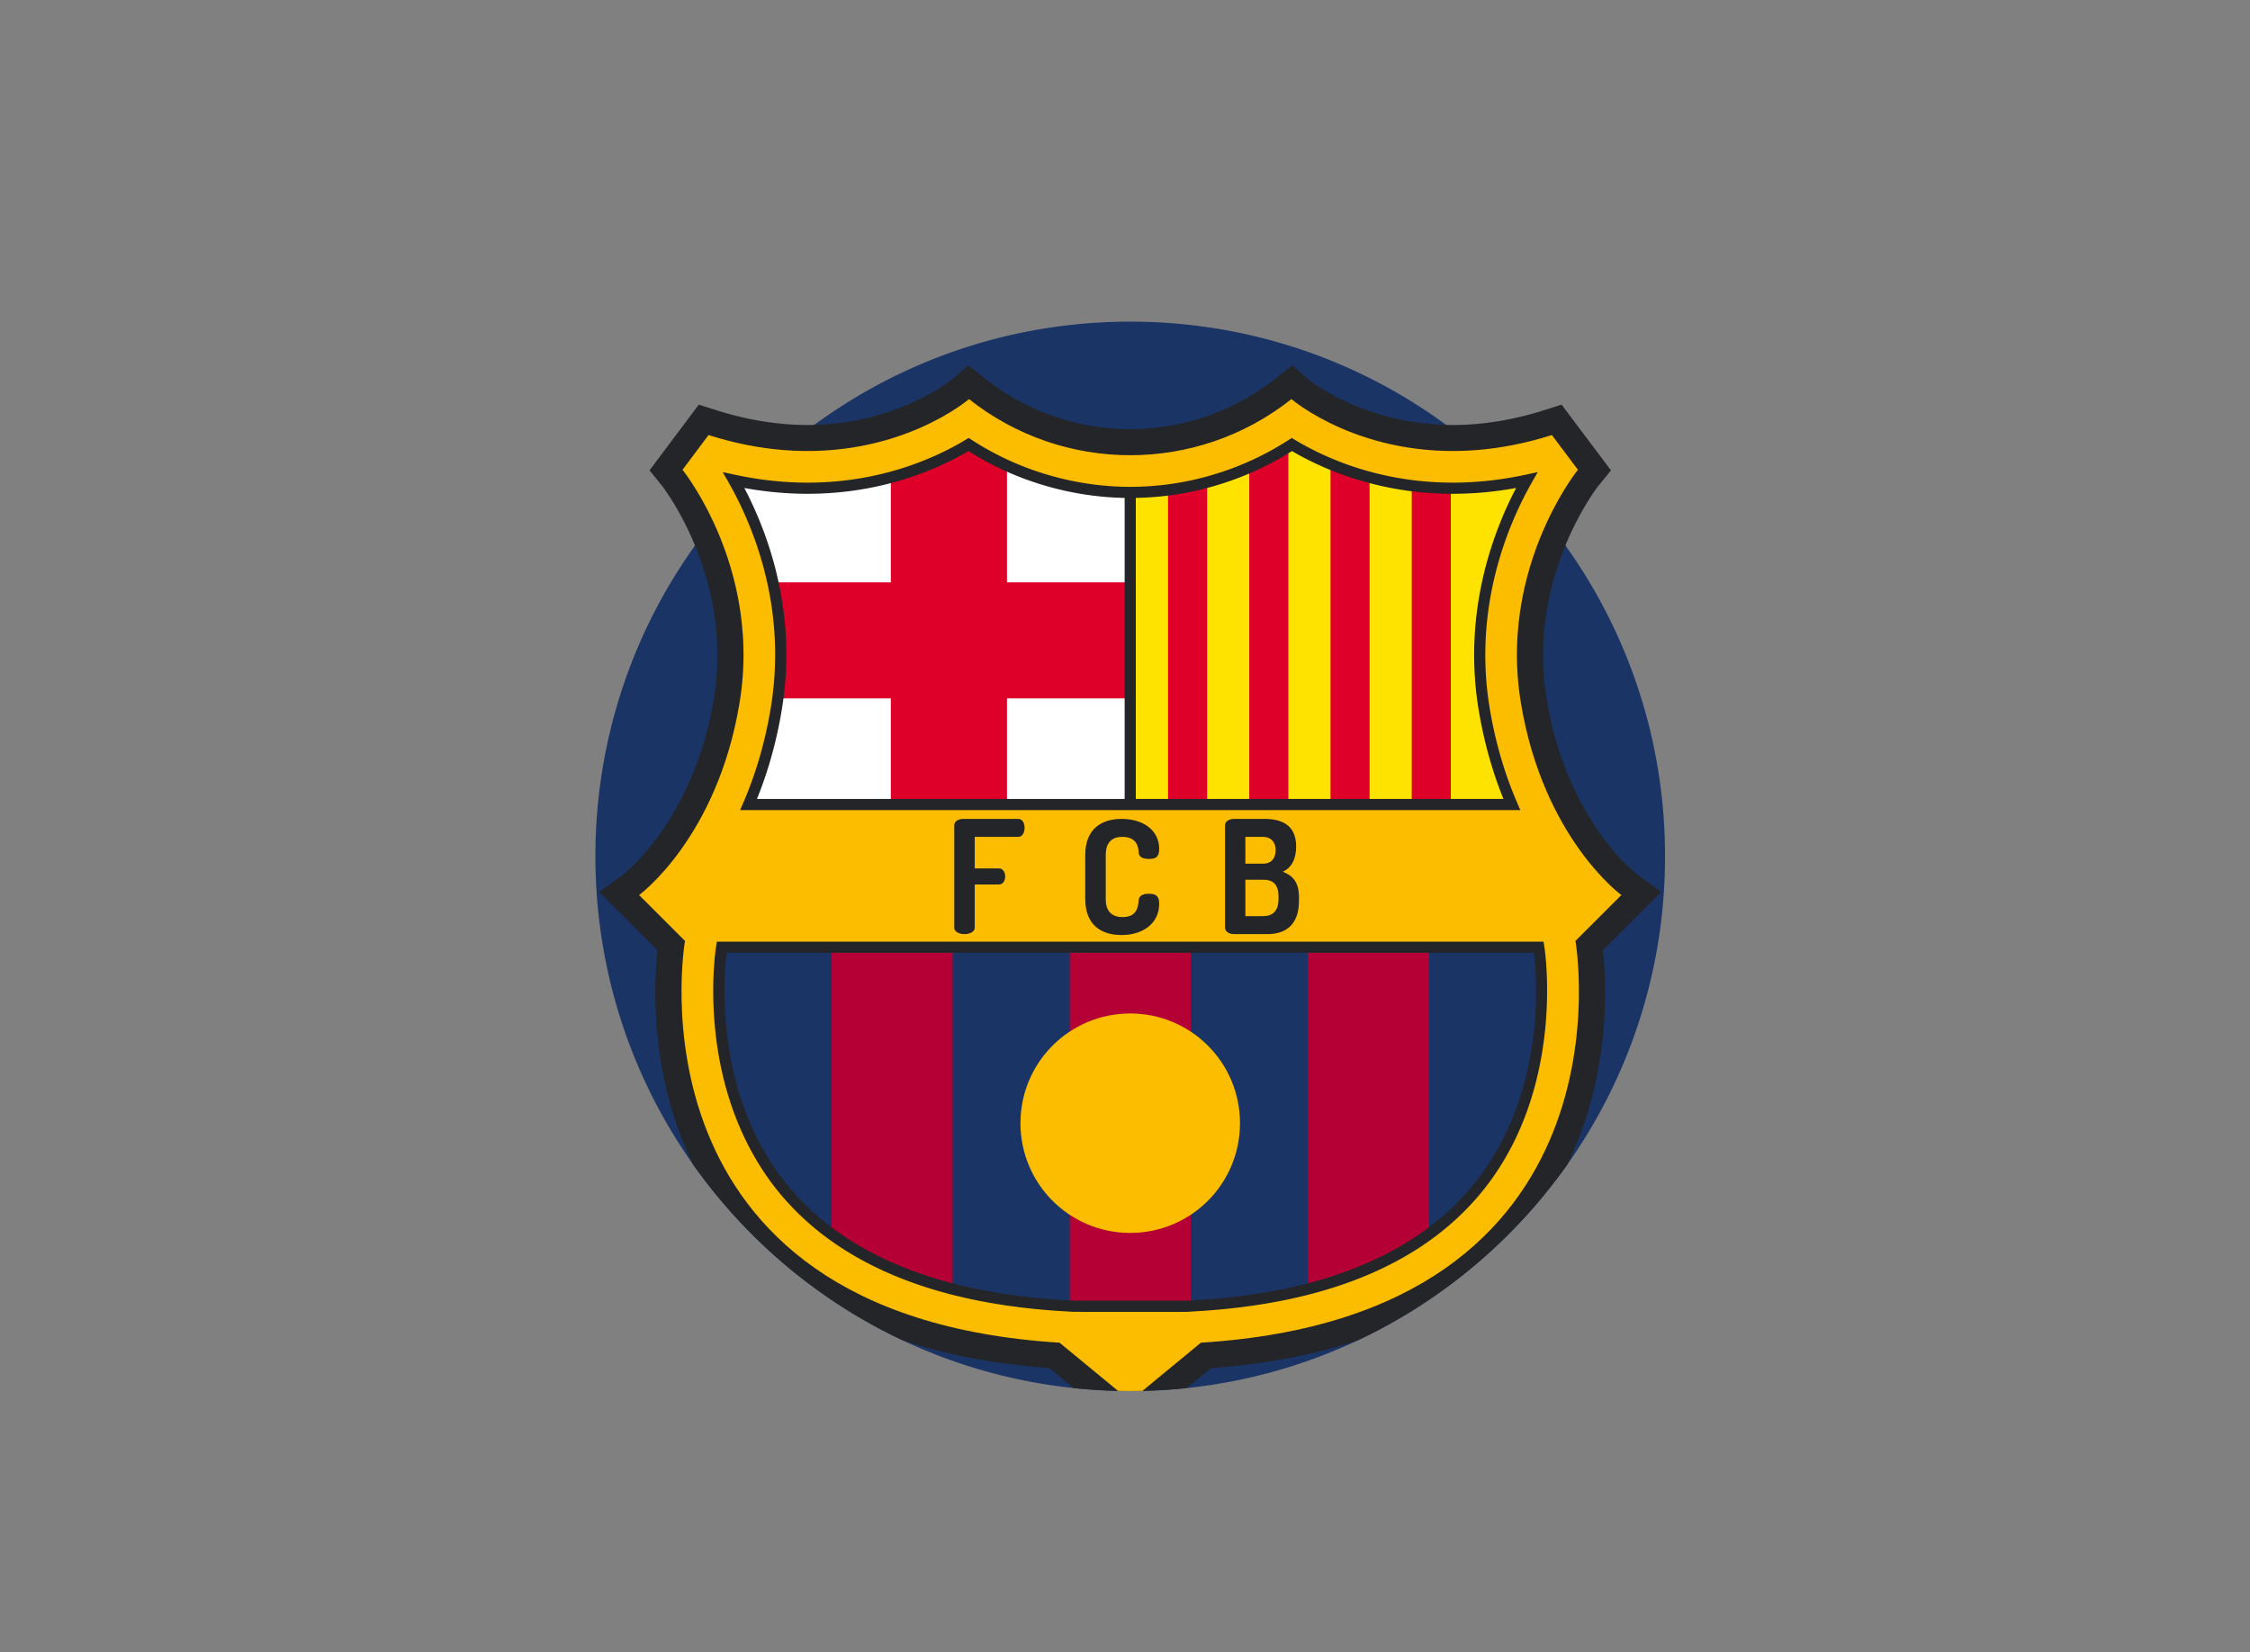 <svg xmlns="http://www.w3.org/2000/svg" viewBox="0 0 1077 791"><rect x="0" y="0" width="1077" height="791" fill="#808080" stroke="none"/><style>.shp0{fill:#1b3466}.shp1{fill:#232528}.shp2{fill:#fcbd00}.shp4{fill:#de0029}.shp6{fill:#b50035}</style><path id="Layer" d="M797 410c0 54.97-17.34 105.91-46.83 147.63-25.41 35.94-59.84 65.04-100.01 83.99-25.36 11.98-53.01 19.91-82.11 22.97-6.99.73-14.06 1.18-21.21 1.34-1.94.05-3.89.07-5.84.07-1.95 0-3.9-.02-5.84-.07-7.15-.16-14.23-.61-21.22-1.34-29.09-3.06-56.73-10.98-82.08-22.96-40.19-18.96-74.64-48.07-100.05-84.03C302.32 515.89 285 464.96 285 410c0-55.5 17.66-106.88 47.68-148.82 2.8-3.91 5.7-7.74 8.71-11.47a256.96 256.96 0 0 1 33.24-34.27c4.88-4.19 9.94-8.19 15.13-12.01C432.13 172.35 484.42 154 541 154c56.58 0 108.87 18.35 151.24 49.43 5.19 3.82 10.25 7.82 15.13 12.01a256.284 256.284 0 0 1 33.24 34.26c3.01 3.73 5.91 7.56 8.7 11.46C779.33 303.11 797 354.5 797 410Z" class="shp0"/><path d="M767.28 454.96c1.81 16.77 3.69 60.08-17.11 102.67-25.41 35.94-59.84 65.04-100.01 83.99-20.92 7.02-44.44 11.5-70.49 13.39l-11.62 9.58a260.05 260.05 0 0 1-54.11 0l-11.62-9.58c-26.04-1.89-49.55-6.37-70.46-13.38-40.19-18.96-74.64-48.07-100.05-84.03-20.79-42.58-18.91-85.88-17.1-102.64l-27.91-27.91 11.76-8.59c.29-.21 33.57-25.98 43.14-83.97 4.86-29.41-1.53-55.09-9.02-73.31-7.25-17.62-15.54-28.24-15.71-28.45l-6.05-7.53 5.79-7.75 17.79-23.72 8.43 2.68c14.74 4.68 29.42 7.07 43.66 7.07 1.06 0 2.13-.01 3.17-.05 40.72-1.03 65.72-21.62 65.97-21.83l7.77-6.63 8.06 6.32c19.68 15.6 44.33 24.19 69.44 24.19 25.1 0 49.76-8.59 69.42-24.18l8.09-6.4 7.8 6.75c.22.18 25.23 20.75 65.93 21.78 1.04.04 2.1.05 3.16.05 14.23 0 28.92-2.39 43.66-7.07l8.43-2.68 23.62 31.48-6.13 7.56c-.15.19-8.43 10.8-15.67 28.4-7.49 18.21-13.88 43.91-9.02 73.32 9.65 58.43 42.82 83.74 43.16 83.99l11.74 8.57-27.91 27.91Z" class="shp1"/><path d="M754.12 450.5s31.46 179.28-179.29 192.35l-27.99 23.08c-1.94.05-3.89.07-5.84.07-1.95 0-3.9-.02-5.84-.07l-28-23.08C296.41 629.78 327.88 450.5 327.88 450.5l-21.97-21.96s37.41-27.32 48.09-92.02c5.98-36.21-3.29-66.85-12.61-86.81-7.33-15.7-14.7-24.79-14.7-24.79l12.47-16.63c12.62 4.02 24.48 6.24 35.47 7.15 55.66 4.62 89.19-24.36 89.19-24.36 22.62 17.91 49.89 26.87 77.18 26.87 27.27 0 54.57-8.96 77.17-26.87 0 0 33.54 28.98 89.2 24.36 10.99-.91 22.84-3.14 35.46-7.15l12.47 16.63s-7.37 9.09-14.69 24.78c-9.33 19.96-18.6 50.61-12.61 86.82 10.69 64.7 48.08 92.02 48.08 92.02l-21.96 21.96Z" class="shp2"/><path fill="#fff" d="M710.42 339.42c2.92 17.68 7.69 32.89 13.25 45.78H358.32c5.56-12.89 10.33-28.1 13.25-45.78.28-1.69.53-3.36.75-5.04 2.72-20.5 1.19-39.26-2.37-55.57-4.51-20.78-12.31-37.57-18.75-48.9 11.89 2.55 23.74 3.84 35.38 3.84 14.98 0 28.33-2.12 39.84-5.21 16.24-4.35 28.84-10.66 37.21-15.71 5.87 3.81 12.02 7.17 18.37 10.07 18.42 8.4 38.6 12.86 59 12.86 6.07 0 12.12-.39 18.1-1.17 6.32-.82 12.57-2.07 18.7-3.72 6.89-1.84 13.65-4.22 20.19-7.08a142.17 142.17 0 0 0 18.7-9.89c.57-.35 1.12-.71 1.68-1.07 4.81 2.9 11.01 6.21 18.49 9.34 5.54 2.31 11.79 4.52 18.7 6.38 6.21 1.66 12.95 3.04 20.19 3.97a158 158 0 0 0 18.7 1.23h.95c11.65 0 23.5-1.29 35.39-3.84-11.91 20.97-28.45 60.59-20.37 109.51Z"/><path d="M708.35 567.6c-6.97 8.78-15.12 16.58-24.43 23.38-15.92 11.65-35.26 20.39-57.88 26.21-15.83 4.07-33.28 6.7-52.31 7.88l-3.79.23-1.98.12h-53.93l-1.97-.12-3.8-.23c-19.03-1.18-36.48-3.81-52.3-7.88-22.64-5.82-41.96-14.56-57.88-26.21-9.31-6.8-17.46-14.6-24.43-23.38-38.74-48.86-28.33-113.42-28.22-114.07h391.13l.01.05c.11.6 10.52 65.16-28.22 114.02Z" class="shp0"/><path d="M541 278.81v55.57h-59v50.82h-55.58v-50.82h-54.1c2.72-20.5 1.19-39.26-2.37-55.57h56.47v-50.27c16.24-4.35 28.84-10.66 37.21-15.71 5.87 3.81 12.02 7.17 18.37 10.07v55.91h59Z" class="shp4"/><path d="M456.77 395.17c0-2.04 2.11-3.09 4.3-3.09h26.34c2.11 0 3.01 2.19 3.01 4.22 0 2.34-1.05 4.38-3.01 4.38h-20.83v15.09h11.55c1.96 0 3.01 1.89 3.01 3.92 0 1.74-.9 3.78-3.01 3.78h-11.55v20.67c0 2.04-2.49 3.09-4.9 3.09-2.49 0-4.91-1.05-4.91-3.09v-48.97ZM537.2 400.68c-5.06 0-7.92 2.79-7.92 8.68v21.05c0 5.88 2.87 8.67 8.07 8.67 6.87 0 7.47-4.9 7.7-8.07.15-2.34 2.26-3.09 4.83-3.09 3.39 0 4.98.98 4.98 4.83 0 9.12-7.47 14.93-18.04 14.93-9.51 0-17.35-4.67-17.35-17.27v-21.05c0-12.61 7.92-17.28 17.43-17.28 10.49 0 17.96 5.58 17.96 14.33 0 3.93-1.59 4.83-4.91 4.83-2.79 0-4.83-.83-4.9-3.09-.15-2.34-.68-7.47-7.85-7.47Z" class="shp1"/><path fill-rule="evenodd" d="M586.39 395.17c0-2.04 2.11-3.09 4.3-3.09h14.56c7.85 0 15.17 2.56 15.17 13.28 0 6.19-2.42 10.26-6.42 11.99 4.61 1.81 7.78 4.76 7.78 12.3v1.59c0 11.77-6.57 15.99-15.09 15.99h-16c-2.64 0-4.3-1.43-4.3-3.02v-49.04Zm18.18 18.34c4.08 0 6.04-2.64 6.04-6.49 0-3.93-2.26-6.34-6.11-6.34h-8.38v12.83h8.45Zm.08 25.12c4.6 0 7.32-2.49 7.32-8.22v-1.21c0-5.89-2.72-8-7.32-8h-8.53v17.43h8.53Z" class="shp1"/><path fill="#fee300" d="M710.42 339.42c2.92 17.68 7.69 32.89 13.25 45.78H541V235.76c6.07 0 12.12-.4 18.1-1.17 6.32-.82 12.57-2.07 18.7-3.72 6.89-1.84 13.65-4.22 20.19-7.08a142.17 142.17 0 0 0 18.7-9.89c.57-.35 1.12-.71 1.68-1.07 4.81 2.9 11.01 6.21 18.49 9.34 5.54 2.31 11.79 4.52 18.7 6.37 6.21 1.67 12.95 3.05 20.19 3.98a158 158 0 0 0 18.7 1.23h.95c11.65 0 23.5-1.29 35.39-3.84-11.91 20.97-28.45 60.59-20.37 109.51Z"/><path d="M577.8 230.87V385.2h-18.7V234.59c6.32-.82 12.57-2.07 18.7-3.72ZM616.69 213.9v171.3h-18.7V223.79a142.17 142.17 0 0 0 18.7-9.89ZM655.57 228.54V385.2h-18.7V222.17a147.64 147.64 0 0 0 18.7 6.37ZM694.45 233.74V385.2h-18.7V232.51c5.92.75 12.15 1.2 18.7 1.23Z" class="shp4"/><path d="M455.96 453.53v163.66c-22.64-5.82-41.96-14.56-57.88-26.21V453.53h57.88ZM569.94 453.53V625.3l-1.98.12h-53.93l-1.97-.12V453.53h57.88ZM683.92 453.53v137.45c-15.92 11.65-35.26 20.39-57.88 26.21V453.53h57.88Z" class="shp6"/><path d="M541 590.31c-29.05 0-52.54-23.49-52.54-52.54s23.49-52.54 52.54-52.54 52.54 23.49 52.54 52.54-23.49 52.54-52.54 52.54Z" class="shp2"/><path fill-rule="evenodd" d="m348.88 231.22-2.94-5.18 5.83 1.25c11.69 2.52 23.4 3.79 34.81 3.79 13.33 0 26.5-1.72 39.15-5.12 16.34-4.38 28.87-10.8 36.52-15.42l1.43-.87 1.4.92c5.74 3.72 11.8 7.04 18.03 9.88 18.11 8.25 38.13 12.62 57.89 12.62a138.647 138.647 0 0 0 36.11-4.8c6.7-1.8 13.37-4.13 19.81-6.95 6.34-2.77 12.51-6.03 18.35-9.71.58-.35 1.11-.69 1.65-1.04l1.4-.92 1.43.87c5.67 3.42 11.77 6.5 18.15 9.16 5.92 2.48 12.1 4.59 18.36 6.26 6.45 1.73 13.12 3.05 19.83 3.91 6.07.76 12.26 1.17 18.38 1.2.35.01.64.01.94.01 11.42 0 23.13-1.27 34.82-3.79l5.83-1.25-2.94 5.18c-10.96 19.28-28.13 58.92-20.07 107.77 2.64 15.96 7.04 31.15 13.07 45.15l1.61 3.73H354.26l1.61-3.73c6.03-14 10.43-29.19 13.06-45.15.28-1.72.52-3.34.74-4.96 2.41-18.14 1.63-36.53-2.33-54.65-4.56-20.96-12.55-37.76-18.46-48.16Zm194.79 7.16v144.15h175.99c-5.41-13.35-9.4-27.69-11.88-42.67-7.68-46.52 6.77-84.92 17.94-106.23-10.18 1.86-20.36 2.79-30.31 2.79-.35 0-.7 0-1.03-.01-6.28-.03-12.68-.45-18.96-1.24-6.95-.89-13.86-2.25-20.55-4.05-6.49-1.74-12.89-3.92-19.03-6.49-6.09-2.54-11.94-5.45-17.42-8.66-.11.07-.23.14-.34.21a145.57 145.57 0 0 1-19.02 10.06c-6.69 2.92-13.61 5.35-20.57 7.21-6.25 1.69-12.66 2.96-19.04 3.79-5.22.67-10.51 1.05-15.78 1.14Zm-187.38-4.74c5.64 10.76 12.25 26.11 16.27 44.6 4.09 18.73 4.9 37.74 2.41 56.5-.23 1.67-.47 3.34-.76 5.11-2.48 15-6.47 29.33-11.88 42.68h176V238.39c-19.65-.37-39.45-4.86-57.44-13.06-5.96-2.72-11.78-5.86-17.31-9.36-8.03 4.71-20.51 10.87-36.46 15.15-13.11 3.52-26.75 5.3-40.54 5.3-9.95 0-20.12-.93-30.29-2.78ZM710.43 569.26c-7.08 8.93-15.47 16.96-24.94 23.88-16.12 11.79-35.9 20.75-58.79 26.63-15.96 4.11-33.73 6.78-52.81 7.96l-5.84.37-54.19-.01-5.77-.35c-19.08-1.18-36.84-3.86-52.8-7.96-22.88-5.88-42.66-14.85-58.79-26.64-9.46-6.92-17.86-14.95-24.94-23.88-11.28-14.23-25.51-39.05-29.25-76.51-2.25-22.62.37-38.97.48-39.66l.37-2.23h395.67l.37 2.24c.12.66 10.58 66.54-28.77 116.16Zm23.81-113.06H347.77c-1.39 11.74-5.77 67.18 27.98 109.73 6.78 8.56 14.83 16.26 23.9 22.89 15.58 11.4 34.75 20.07 56.97 25.78 15.63 4.02 33.06 6.64 51.8 7.8l5.69.35h53.77l5.69-.35c18.74-1.16 36.17-3.78 51.8-7.8 22.24-5.72 41.4-14.39 56.97-25.78 9.08-6.63 17.13-14.33 23.91-22.88 34.05-42.94 29.41-98.21 27.99-109.74Z" class="shp1"/></svg>
